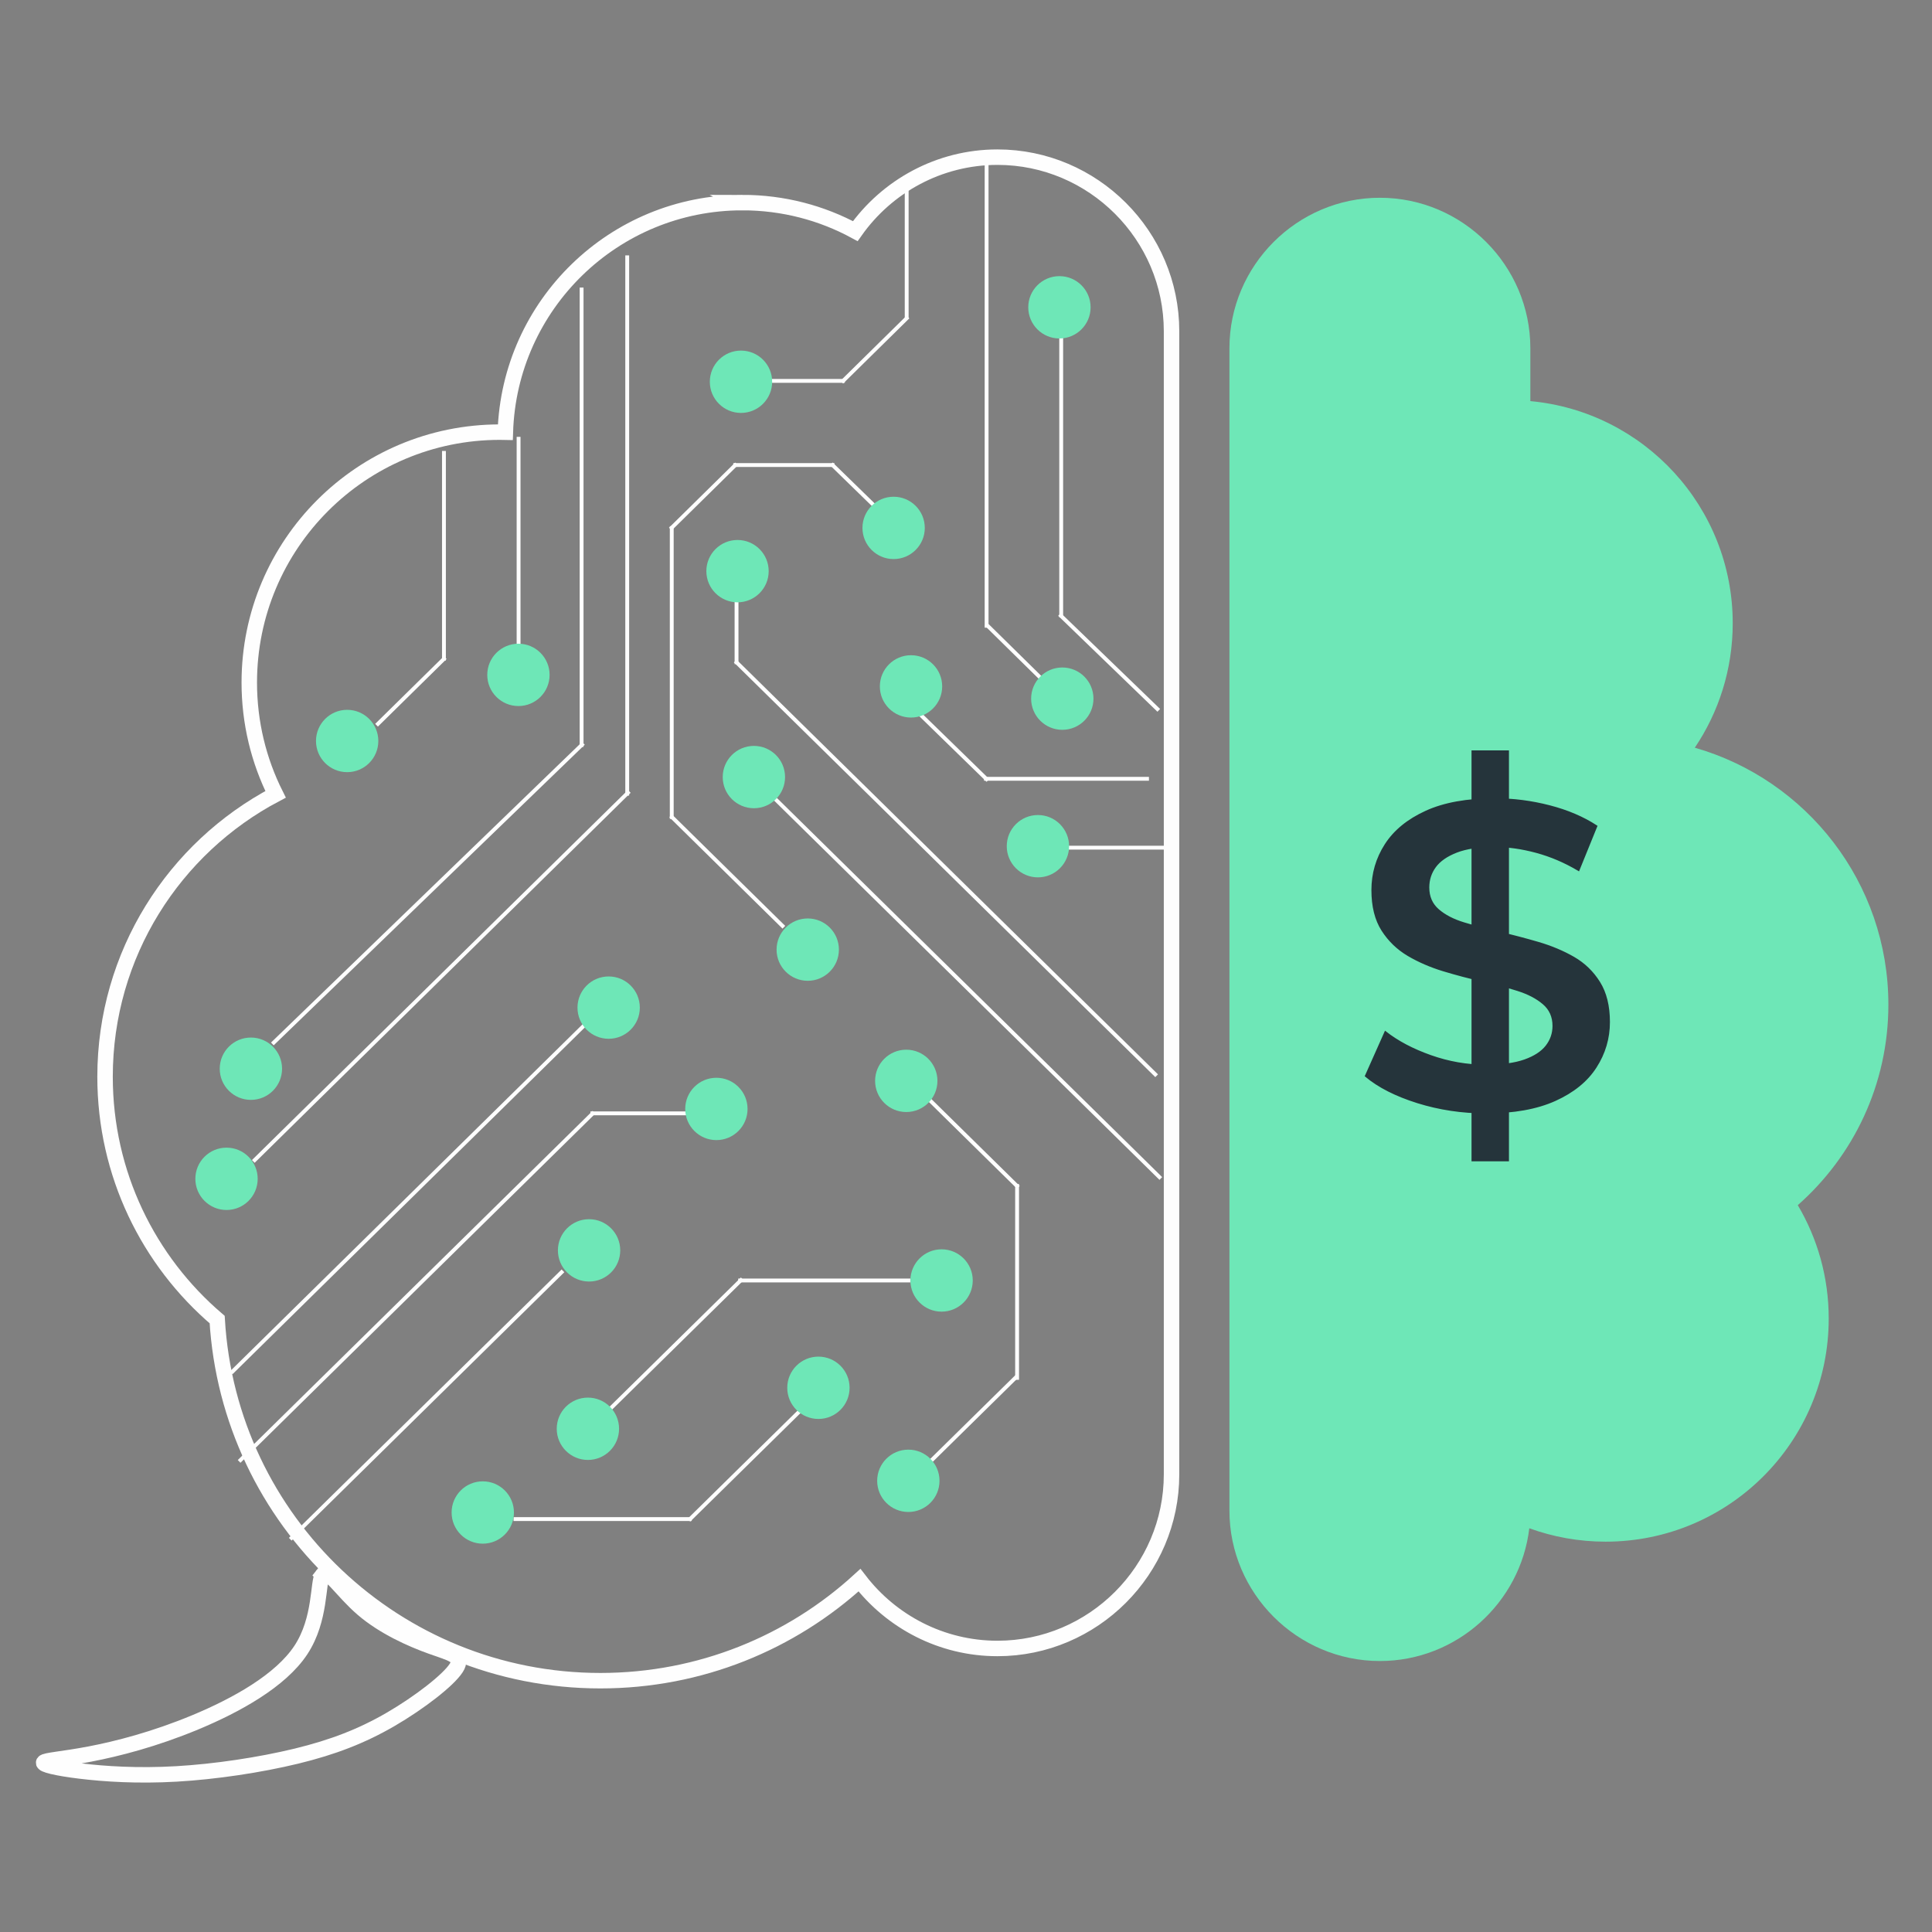 <?xml version="1.0" encoding="UTF-8"?>
<!DOCTYPE svg PUBLIC "-//W3C//DTD SVG 1.1//EN" "http://www.w3.org/Graphics/SVG/1.1/DTD/svg11.dtd">
<!-- Creator: CorelDRAW -->
<svg xmlns="http://www.w3.org/2000/svg" xml:space="preserve" width="512px" height="512px" version="1.1" style="shape-rendering:geometricPrecision; text-rendering:geometricPrecision; image-rendering:optimizeQuality; fill-rule:evenodd; clip-rule:evenodd"
viewBox="0 0 512 512"
 xmlns:xlink="http://www.w3.org/1999/xlink"
 xmlns:xodm="http://www.corel.com/coreldraw/odm/2003">
 <rect x="0" y="0" width="512" height="512" fill="#808080" stroke="none"/>
 <defs>
  <style type="text/css">
   <![CDATA[
    .str0 {stroke:#FEFEFE;stroke-width:4.1;stroke-miterlimit:22.926}
    .str1 {stroke:#FEFEFE;stroke-width:1.02;stroke-miterlimit:22.926}
    .str2 {stroke:#25343B;stroke-width:0.46;stroke-miterlimit:22.926}
    .fil0 {fill:none}
    .fil1 {fill:#6EE7B7}
    .fil3 {fill:#6EE7B7}
    .fil2 {fill:#25343B;fill-rule:nonzero}
   ]]>
  </style>
 </defs>
 <g id="Camada_x0020_1">
  <g id="_2448921326480">
   <path class="fil0 str0" d="M196.74 53.69c10.83,0 21.02,2.74 29.92,7.56 8.37,-11.84 22.16,-19.6 37.68,-19.6l0 0c25.38,0 46.13,20.75 46.13,46.12l0 302.97c0,25.36 -20.75,46.12 -46.13,46.12l0 0c-14.85,0 -28.12,-7.11 -36.57,-18.1 -18.09,16.55 -42.19,26.64 -68.65,26.64 -54.18,0 -98.45,-42.32 -101.57,-95.7 -18.18,-15.51 -29.71,-38.58 -29.71,-64.35 0,-32.48 18.32,-60.67 45.19,-74.84 -4.46,-8.92 -6.97,-18.97 -6.97,-29.62 0,-36.66 29.73,-66.37 66.4,-66.37 0.49,0 0.98,0.01 1.46,0.02 1.05,-33.79 28.77,-60.85 62.82,-60.85z"/>
   <path class="fil1" d="M365.69 52.41l0 0c21.93,0 39.87,17.95 39.87,39.88l0 14.01c30.08,2.77 53.63,28.07 53.63,58.87 0,12.21 -3.7,23.56 -10.05,32.98 29.62,8.47 51.3,35.75 51.3,68.09 0,21.17 -9.29,40.16 -24.01,53.14 5.21,8.81 8.2,19.08 8.2,30.05 0,32.66 -26.47,59.13 -59.13,59.13 -7.1,0 -13.91,-1.26 -20.22,-3.55 -2.34,19.74 -19.25,35.18 -39.59,35.18l0 0c-21.94,0 -39.88,-17.95 -39.88,-39.88l0 -308.02c0,-21.93 17.94,-39.88 39.88,-39.88z"/>
   <path class="fil0 str0" d="M85.5 417.32c-1.37,1.85 -0.37,11.75 -5.76,19.94 -5.4,8.19 -17.19,14.68 -28.01,19.18 -10.83,4.5 -20.69,7.02 -27.92,8.4 -7.24,1.38 -11.85,1.63 -12.23,2.22 -0.38,0.59 3.47,1.53 9.78,2.29 6.31,0.76 15.07,1.35 25.37,0.76 10.29,-0.59 22.11,-2.36 31.84,-4.72 9.72,-2.37 17.34,-5.32 24.97,-9.75 7.62,-4.43 15.25,-10.34 17.35,-13.59 2.09,-3.24 -1.34,-3.83 -6.68,-5.76 -5.33,-1.91 -12.58,-5.16 -18.08,-9.89 -5.5,-4.72 -9.25,-10.92 -10.63,-9.08z"/>
   <line class="fil0 str1" x1="280.89" y1="224.64" x2="310.5" y2= "224.64" />
   <line class="fil0 str1" x1="261.81" y1="206.82" x2="242.85" y2= "188.34" />
   <line class="fil0 str1" x1="232.29" y1="134.6" x2="220.31" y2= "122.93" />
   <line class="fil0 str1" x1="307.09" y1="188.25" x2="280.78" y2= "162.83" />
   <line class="fil0 str1" x1="72.18" y1="276.65" x2="154.61" y2= "196.99" />
   <line class="fil0 str1" x1="276.38" y1="180.26" x2="261.36" y2= "165.48" />
   <line class="fil0 str1" x1="195.19" y1="122.94" x2="177.65" y2= "140.21" />
   <line class="fil0 str1" x1="240.62" y1="84.01" x2="223.08" y2= "101.28" />
   <line class="fil0 str1" x1="194.84" y1="175.18" x2="306.52" y2= "285.08" />
   <line class="fil0 str1" x1="204.87" y1="211.18" x2="307.63" y2= "312.31" />
   <line class="fil0 str1" x1="246.11" y1="291.27" x2="269.88" y2= "314.66" />
   <line class="fil0 str1" x1="177.74" y1="216.21" x2="207.73" y2= "245.73" />
   <line class="fil0 str1" x1="245.92" y1="387.93" x2="269.54" y2= "364.69" />
   <line class="fil0 str1" x1="160.29" y1="374.74" x2="196.71" y2= "338.91" />
   <line class="fil0 str1" x1="99.79" y1="192.19" x2="118" y2= "174.27" />
   <line class="fil0 str1" x1="182.56" y1="402.87" x2="212.37" y2= "373.54" />
   <line class="fil0 str1" x1="67.13" y1="307.79" x2="166.77" y2= "209.73" />
   <line class="fil0 str1" x1="61.25" y1="363.83" x2="155.26" y2= "271.3" />
   <line class="fil0 str1" x1="76.92" y1="407.91" x2="149.19" y2= "336.79" />
   <line class="fil0 str1" x1="63.37" y1="387.29" x2="157.39" y2= "294.77" />
   <line class="fil0 str1" x1="260.78" y1="206.39" x2="304.48" y2= "206.39" />
   <line class="fil0 str1" x1="204.07" y1="100.94" x2="223.89" y2= "100.94" />
   <line class="fil0 str1" x1="194.32" y1="123.24" x2="221.13" y2= "123.24" />
   <line class="fil0 str1" x1="240.28" y1="84.57" x2="240.28" y2= "48.89" />
   <line class="fil0 str1" x1="137.43" y1="170.88" x2="137.43" y2= "115.77" />
   <line class="fil0 str1" x1="117.65" y1="175.06" x2="117.65" y2= "119.51" />
   <line class="fil0 str1" x1="281.23" y1="163.62" x2="281.23" y2= "89.03" />
   <line class="fil0 str1" x1="269.54" y1="365.66" x2="269.54" y2= "313.77" />
   <line class="fil0 str1" x1="154.13" y1="197.94" x2="154.13" y2= "76.21" />
   <line class="fil0 str1" x1="261.46" y1="166.34" x2="261.46" y2= "43.02" />
   <line class="fil0 str1" x1="195.19" y1="176" x2="195.19" y2= "157.95" />
   <line class="fil0 str1" x1="166.22" y1="210.84" x2="166.22" y2= "67.68" />
   <line class="fil0 str1" x1="178.02" y1="217.03" x2="178.02" y2= "139.45" />
   <line class="fil0 str1" x1="195.63" y1="339.34" x2="241.27" y2= "339.34" />
   <line class="fil0 str1" x1="136.1" y1="402.57" x2="183.32" y2= "402.57" />
   <line class="fil0 str1" x1="156.47" y1="295.05" x2="182.08" y2= "295.05" />
   <path class="fil2 str2" d="M390.2 307.53l0 -108.44 9.46 0 0 108.44 -9.46 0zm3.58 -12.69c-6.31,0 -12.34,-0.91 -18.11,-2.71 -5.77,-1.81 -10.35,-4.14 -13.73,-6.98l5.19 -11.65c3.23,2.54 7.23,4.65 12,6.34 4.77,1.69 9.65,2.54 14.65,2.54 4.23,0 7.65,-0.46 10.26,-1.38 2.62,-0.93 4.54,-2.18 5.77,-3.75 1.23,-1.58 1.85,-3.37 1.85,-5.37 0,-2.46 -0.89,-4.44 -2.66,-5.94 -1.76,-1.5 -4.05,-2.69 -6.86,-3.57 -2.81,-0.89 -5.92,-1.71 -9.34,-2.48 -3.42,-0.77 -6.85,-1.68 -10.27,-2.71 -3.42,-1.04 -6.54,-2.39 -9.34,-4.04 -2.81,-1.66 -5.1,-3.87 -6.87,-6.63 -1.77,-2.77 -2.65,-6.31 -2.65,-10.62 0,-4.38 1.17,-8.4 3.52,-12.05 2.34,-3.65 5.92,-6.58 10.73,-8.77 4.8,-2.19 10.9,-3.29 18.28,-3.29 4.85,0 9.65,0.62 14.42,1.85 4.77,1.23 8.92,3 12.46,5.31l-4.73 11.65c-3.62,-2.16 -7.35,-3.75 -11.19,-4.79 -3.85,-1.04 -7.54,-1.56 -11.07,-1.56 -4.16,0 -7.52,0.5 -10.1,1.5 -2.57,1 -4.46,2.31 -5.65,3.92 -1.19,1.62 -1.79,3.46 -1.79,5.54 0,2.46 0.87,4.44 2.6,5.94 1.73,1.5 4,2.67 6.8,3.52 2.81,0.85 5.94,1.67 9.4,2.48 3.46,0.81 6.91,1.71 10.33,2.71 3.42,1 6.53,2.31 9.34,3.92 2.81,1.62 5.08,3.81 6.81,6.58 1.73,2.77 2.59,6.27 2.59,10.5 0,4.3 -1.17,8.28 -3.52,11.93 -2.34,3.66 -5.94,6.58 -10.78,8.77 -4.85,2.19 -10.96,3.29 -18.34,3.29z"/>
   <circle class="fil3" cx="161.3" cy="267.03" r="8.26"/>
   <circle class="fil3" cx="189.85" cy="293.88" r="8.26"/>
   <circle class="fil3" cx="240.17" cy="286.44" r="8.26"/>
   <circle class="fil3" cx="249.53" cy="339.34" r="8.26"/>
   <circle class="fil3" cx="60.03" cy="312.4" r="8.26"/>
   <circle class="fil3" cx="156.11" cy="331.36" r="8.26"/>
   <circle class="fil3" cx="155.8" cy="378.64" r="8.26"/>
   <circle class="fil3" cx="240.72" cy="392.43" r="8.26"/>
   <circle class="fil3" cx="137.39" cy="178.85" r="8.26"/>
   <circle class="fil3" cx="92" cy="196.37" r="8.26"/>
   <circle class="fil3" cx="66.49" cy="283.22" r="8.26"/>
   <circle class="fil3" cx="127.94" cy="400.83" r="8.26"/>
   <circle class="fil3" cx="216.89" cy="367.78" r="8.26"/>
   <circle class="fil3" cx="241.43" cy="181.9" r="8.26"/>
   <circle class="fil3" cx="281.52" cy="185.15" r="8.26"/>
   <circle class="fil3" cx="275.06" cy="224.25" r="8.26"/>
   <circle class="fil3" cx="195.45" cy="151.36" r="8.26"/>
   <circle class="fil3" cx="236.82" cy="139.9" r="8.26"/>
   <circle class="fil3" cx="280.76" cy="81.44" r="8.26"/>
   <circle class="fil3" cx="196.37" cy="101.17" r="8.26"/>
   <circle class="fil3" cx="199.79" cy="205.93" r="8.26"/>
   <circle class="fil3" cx="214.06" cy="251.66" r="8.26"/>
  </g>
 </g>
</svg>
